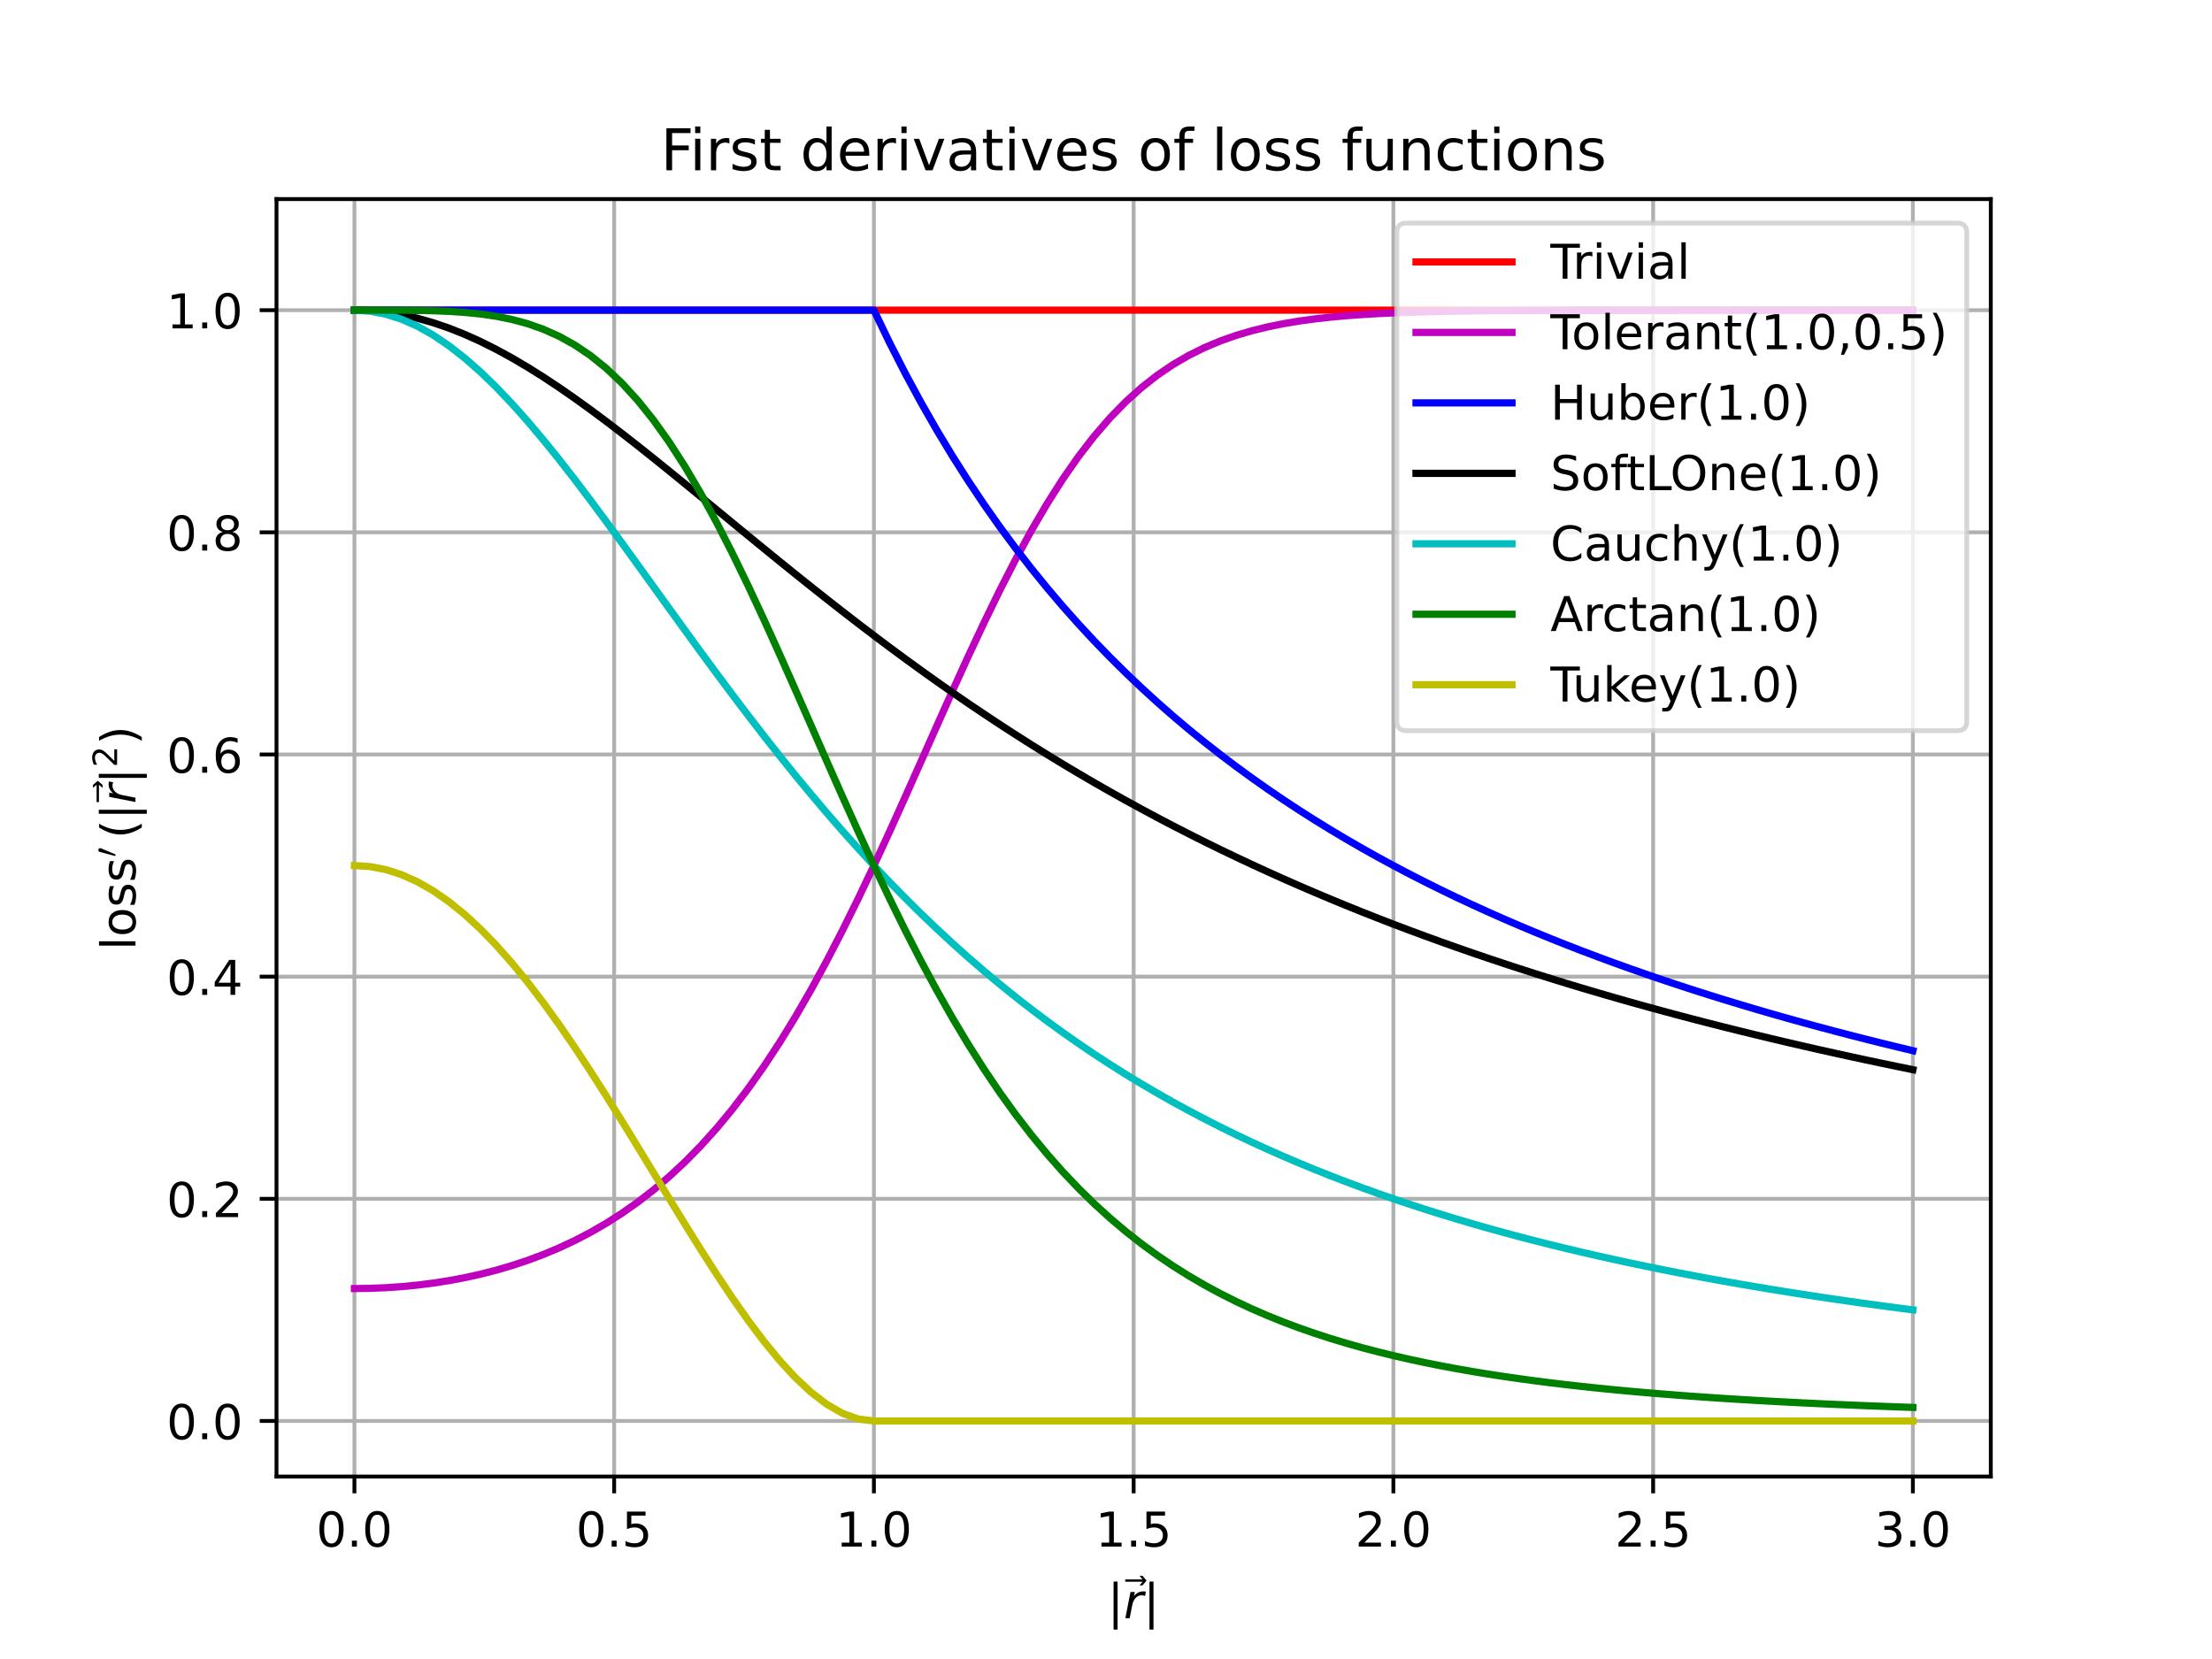 <?xml version="1.0" encoding="utf-8" standalone="no"?>
<!DOCTYPE svg PUBLIC "-//W3C//DTD SVG 1.1//EN"
  "http://www.w3.org/Graphics/SVG/1.1/DTD/svg11.dtd">
<!-- Created with matplotlib (https://matplotlib.org/) -->
<svg height="345.6pt" version="1.1" viewBox="0 0 460.8 345.6" width="460.8pt" xmlns="http://www.w3.org/2000/svg" xmlns:xlink="http://www.w3.org/1999/xlink">
 <defs>
  <style type="text/css">
*{stroke-linecap:butt;stroke-linejoin:round;}
  </style>
 </defs>
 <g id="figure_1">
  <g id="patch_1">
   <path d="M 0 345.6 
L 460.8 345.6 
L 460.8 0 
L 0 0 
z
" style="fill:#ffffff;"/>
  </g>
  <g id="axes_1">
   <g id="patch_2">
    <path d="M 57.6 307.584 
L 414.72 307.584 
L 414.72 41.472 
L 57.6 41.472 
z
" style="fill:#ffffff;"/>
   </g>
   <g id="matplotlib.axis_1">
    <g id="xtick_1">
     <g id="line2d_1">
      <path clip-path="url(#p6d7da2f97c)" d="M 73.833 307.584 
L 73.833 41.472 
" style="fill:none;stroke:#b0b0b0;stroke-linecap:square;stroke-width:0.8;"/>
     </g>
     <g id="line2d_2">
      <defs>
       <path d="M 0 0 
L 0 3.5 
" id="m40b8127a85" style="stroke:#000000;stroke-width:0.8;"/>
      </defs>
      <g>
       <use style="stroke:#000000;stroke-width:0.8;" x="73.833" xlink:href="#m40b8127a85" y="307.584"/>
      </g>
     </g>
     <g id="text_1">
      <!-- 0.0 -->
      <defs>
       <path d="M 31.781 66.406 
Q 24.172 66.406 20.328 58.906 
Q 16.5 51.422 16.5 36.375 
Q 16.5 21.391 20.328 13.891 
Q 24.172 6.391 31.781 6.391 
Q 39.453 6.391 43.281 13.891 
Q 47.125 21.391 47.125 36.375 
Q 47.125 51.422 43.281 58.906 
Q 39.453 66.406 31.781 66.406 
z
M 31.781 74.219 
Q 44.047 74.219 50.516 64.516 
Q 56.984 54.828 56.984 36.375 
Q 56.984 17.969 50.516 8.266 
Q 44.047 -1.422 31.781 -1.422 
Q 19.531 -1.422 13.062 8.266 
Q 6.594 17.969 6.594 36.375 
Q 6.594 54.828 13.062 64.516 
Q 19.531 74.219 31.781 74.219 
z
" id="DejaVuSans-48"/>
       <path d="M 10.688 12.406 
L 21 12.406 
L 21 0 
L 10.688 0 
z
" id="DejaVuSans-46"/>
      </defs>
      <g transform="translate(65.881 322.182)scale(0.1 -0.1)">
       <use xlink:href="#DejaVuSans-48"/>
       <use x="63.623" xlink:href="#DejaVuSans-46"/>
       <use x="95.41" xlink:href="#DejaVuSans-48"/>
      </g>
     </g>
    </g>
    <g id="xtick_2">
     <g id="line2d_3">
      <path clip-path="url(#p6d7da2f97c)" d="M 127.942 307.584 
L 127.942 41.472 
" style="fill:none;stroke:#b0b0b0;stroke-linecap:square;stroke-width:0.8;"/>
     </g>
     <g id="line2d_4">
      <g>
       <use style="stroke:#000000;stroke-width:0.8;" x="127.942" xlink:href="#m40b8127a85" y="307.584"/>
      </g>
     </g>
     <g id="text_2">
      <!-- 0.5 -->
      <defs>
       <path d="M 10.797 72.906 
L 49.516 72.906 
L 49.516 64.594 
L 19.828 64.594 
L 19.828 46.734 
Q 21.969 47.469 24.109 47.828 
Q 26.266 48.188 28.422 48.188 
Q 40.625 48.188 47.75 41.5 
Q 54.891 34.812 54.891 23.391 
Q 54.891 11.625 47.562 5.094 
Q 40.234 -1.422 26.906 -1.422 
Q 22.312 -1.422 17.547 -0.641 
Q 12.797 0.141 7.719 1.703 
L 7.719 11.625 
Q 12.109 9.234 16.797 8.062 
Q 21.484 6.891 26.703 6.891 
Q 35.156 6.891 40.078 11.328 
Q 45.016 15.766 45.016 23.391 
Q 45.016 31 40.078 35.438 
Q 35.156 39.891 26.703 39.891 
Q 22.75 39.891 18.812 39.016 
Q 14.891 38.141 10.797 36.281 
z
" id="DejaVuSans-53"/>
      </defs>
      <g transform="translate(119.99 322.182)scale(0.1 -0.1)">
       <use xlink:href="#DejaVuSans-48"/>
       <use x="63.623" xlink:href="#DejaVuSans-46"/>
       <use x="95.41" xlink:href="#DejaVuSans-53"/>
      </g>
     </g>
    </g>
    <g id="xtick_3">
     <g id="line2d_5">
      <path clip-path="url(#p6d7da2f97c)" d="M 182.051 307.584 
L 182.051 41.472 
" style="fill:none;stroke:#b0b0b0;stroke-linecap:square;stroke-width:0.8;"/>
     </g>
     <g id="line2d_6">
      <g>
       <use style="stroke:#000000;stroke-width:0.8;" x="182.051" xlink:href="#m40b8127a85" y="307.584"/>
      </g>
     </g>
     <g id="text_3">
      <!-- 1.0 -->
      <defs>
       <path d="M 12.406 8.297 
L 28.516 8.297 
L 28.516 63.922 
L 10.984 60.406 
L 10.984 69.391 
L 28.422 72.906 
L 38.281 72.906 
L 38.281 8.297 
L 54.391 8.297 
L 54.391 0 
L 12.406 0 
z
" id="DejaVuSans-49"/>
      </defs>
      <g transform="translate(174.099 322.182)scale(0.1 -0.1)">
       <use xlink:href="#DejaVuSans-49"/>
       <use x="63.623" xlink:href="#DejaVuSans-46"/>
       <use x="95.41" xlink:href="#DejaVuSans-48"/>
      </g>
     </g>
    </g>
    <g id="xtick_4">
     <g id="line2d_7">
      <path clip-path="url(#p6d7da2f97c)" d="M 236.16 307.584 
L 236.16 41.472 
" style="fill:none;stroke:#b0b0b0;stroke-linecap:square;stroke-width:0.8;"/>
     </g>
     <g id="line2d_8">
      <g>
       <use style="stroke:#000000;stroke-width:0.8;" x="236.16" xlink:href="#m40b8127a85" y="307.584"/>
      </g>
     </g>
     <g id="text_4">
      <!-- 1.5 -->
      <g transform="translate(228.208 322.182)scale(0.1 -0.1)">
       <use xlink:href="#DejaVuSans-49"/>
       <use x="63.623" xlink:href="#DejaVuSans-46"/>
       <use x="95.41" xlink:href="#DejaVuSans-53"/>
      </g>
     </g>
    </g>
    <g id="xtick_5">
     <g id="line2d_9">
      <path clip-path="url(#p6d7da2f97c)" d="M 290.269 307.584 
L 290.269 41.472 
" style="fill:none;stroke:#b0b0b0;stroke-linecap:square;stroke-width:0.8;"/>
     </g>
     <g id="line2d_10">
      <g>
       <use style="stroke:#000000;stroke-width:0.8;" x="290.269" xlink:href="#m40b8127a85" y="307.584"/>
      </g>
     </g>
     <g id="text_5">
      <!-- 2.0 -->
      <defs>
       <path d="M 19.188 8.297 
L 53.609 8.297 
L 53.609 0 
L 7.328 0 
L 7.328 8.297 
Q 12.938 14.109 22.625 23.891 
Q 32.328 33.688 34.812 36.531 
Q 39.547 41.844 41.422 45.531 
Q 43.312 49.219 43.312 52.781 
Q 43.312 58.594 39.234 62.25 
Q 35.156 65.922 28.609 65.922 
Q 23.969 65.922 18.812 64.312 
Q 13.672 62.703 7.812 59.422 
L 7.812 69.391 
Q 13.766 71.781 18.938 73 
Q 24.125 74.219 28.422 74.219 
Q 39.75 74.219 46.484 68.547 
Q 53.219 62.891 53.219 53.422 
Q 53.219 48.922 51.531 44.891 
Q 49.859 40.875 45.406 35.406 
Q 44.188 33.984 37.641 27.219 
Q 31.109 20.453 19.188 8.297 
z
" id="DejaVuSans-50"/>
      </defs>
      <g transform="translate(282.318 322.182)scale(0.1 -0.1)">
       <use xlink:href="#DejaVuSans-50"/>
       <use x="63.623" xlink:href="#DejaVuSans-46"/>
       <use x="95.41" xlink:href="#DejaVuSans-48"/>
      </g>
     </g>
    </g>
    <g id="xtick_6">
     <g id="line2d_11">
      <path clip-path="url(#p6d7da2f97c)" d="M 344.378 307.584 
L 344.378 41.472 
" style="fill:none;stroke:#b0b0b0;stroke-linecap:square;stroke-width:0.8;"/>
     </g>
     <g id="line2d_12">
      <g>
       <use style="stroke:#000000;stroke-width:0.8;" x="344.378" xlink:href="#m40b8127a85" y="307.584"/>
      </g>
     </g>
     <g id="text_6">
      <!-- 2.5 -->
      <g transform="translate(336.427 322.182)scale(0.1 -0.1)">
       <use xlink:href="#DejaVuSans-50"/>
       <use x="63.623" xlink:href="#DejaVuSans-46"/>
       <use x="95.41" xlink:href="#DejaVuSans-53"/>
      </g>
     </g>
    </g>
    <g id="xtick_7">
     <g id="line2d_13">
      <path clip-path="url(#p6d7da2f97c)" d="M 398.487 307.584 
L 398.487 41.472 
" style="fill:none;stroke:#b0b0b0;stroke-linecap:square;stroke-width:0.8;"/>
     </g>
     <g id="line2d_14">
      <g>
       <use style="stroke:#000000;stroke-width:0.8;" x="398.487" xlink:href="#m40b8127a85" y="307.584"/>
      </g>
     </g>
     <g id="text_7">
      <!-- 3.0 -->
      <defs>
       <path d="M 40.578 39.312 
Q 47.656 37.797 51.625 33 
Q 55.609 28.219 55.609 21.188 
Q 55.609 10.406 48.188 4.484 
Q 40.766 -1.422 27.094 -1.422 
Q 22.516 -1.422 17.656 -0.516 
Q 12.797 0.391 7.625 2.203 
L 7.625 11.719 
Q 11.719 9.328 16.594 8.109 
Q 21.484 6.891 26.812 6.891 
Q 36.078 6.891 40.938 10.547 
Q 45.797 14.203 45.797 21.188 
Q 45.797 27.641 41.281 31.266 
Q 36.766 34.906 28.719 34.906 
L 20.219 34.906 
L 20.219 43.016 
L 29.109 43.016 
Q 36.375 43.016 40.234 45.922 
Q 44.094 48.828 44.094 54.297 
Q 44.094 59.906 40.109 62.906 
Q 36.141 65.922 28.719 65.922 
Q 24.656 65.922 20.016 65.031 
Q 15.375 64.156 9.812 62.312 
L 9.812 71.094 
Q 15.438 72.656 20.344 73.438 
Q 25.25 74.219 29.594 74.219 
Q 40.828 74.219 47.359 69.109 
Q 53.906 64.016 53.906 55.328 
Q 53.906 49.266 50.438 45.094 
Q 46.969 40.922 40.578 39.312 
z
" id="DejaVuSans-51"/>
      </defs>
      <g transform="translate(390.536 322.182)scale(0.1 -0.1)">
       <use xlink:href="#DejaVuSans-51"/>
       <use x="63.623" xlink:href="#DejaVuSans-46"/>
       <use x="95.41" xlink:href="#DejaVuSans-48"/>
      </g>
     </g>
    </g>
    <g id="text_8">
     <!-- $\|\vec{r}\|$ -->
     <defs>
      <path d="M 21 76.422 
L 21 -23.578 
L 12.703 -23.578 
L 12.703 76.422 
z
" id="DejaVuSans-124"/>
      <path d="M -47.016 63.531 
L -47.016 68.406 
L -10.844 68.406 
L -17.281 75.984 
L -11.141 75.984 
L -2.594 65.969 
L -11.141 55.953 
L -17.281 55.953 
L -10.844 63.531 
z
" id="DejaVuSans-8407"/>
      <path d="M 44.578 46.391 
Q 43.219 47.125 41.453 47.516 
Q 39.703 47.906 37.703 47.906 
Q 30.516 47.906 25.141 42.453 
Q 19.781 37.016 18.016 27.875 
L 12.5 0 
L 3.516 0 
L 14.203 54.688 
L 23.188 54.688 
L 21.484 46.188 
Q 25.047 50.922 30 53.453 
Q 34.969 56 40.578 56 
Q 42.047 56 43.453 55.828 
Q 44.875 55.672 46.297 55.281 
z
" id="DejaVuSans-Oblique-114"/>
     </defs>
     <g transform="translate(230.71 337.162)scale(0.1 -0.1)">
      <use transform="translate(0 0.469)" xlink:href="#DejaVuSans-124"/>
      <use transform="translate(83.985 13.016)" xlink:href="#DejaVuSans-8407"/>
      <use transform="translate(33.691 0.469)" xlink:href="#DejaVuSans-Oblique-114"/>
      <use transform="translate(74.805 0.469)" xlink:href="#DejaVuSans-124"/>
     </g>
    </g>
   </g>
   <g id="matplotlib.axis_2">
    <g id="ytick_1">
     <g id="line2d_15">
      <path clip-path="url(#p6d7da2f97c)" d="M 57.6 296.014 
L 414.72 296.014 
" style="fill:none;stroke:#b0b0b0;stroke-linecap:square;stroke-width:0.8;"/>
     </g>
     <g id="line2d_16">
      <defs>
       <path d="M 0 0 
L -3.5 0 
" id="m93519cd326" style="stroke:#000000;stroke-width:0.8;"/>
      </defs>
      <g>
       <use style="stroke:#000000;stroke-width:0.8;" x="57.6" xlink:href="#m93519cd326" y="296.014"/>
      </g>
     </g>
     <g id="text_9">
      <!-- 0.0 -->
      <g transform="translate(34.697 299.813)scale(0.1 -0.1)">
       <use xlink:href="#DejaVuSans-48"/>
       <use x="63.623" xlink:href="#DejaVuSans-46"/>
       <use x="95.41" xlink:href="#DejaVuSans-48"/>
      </g>
     </g>
    </g>
    <g id="ytick_2">
     <g id="line2d_17">
      <path clip-path="url(#p6d7da2f97c)" d="M 57.6 249.734 
L 414.72 249.734 
" style="fill:none;stroke:#b0b0b0;stroke-linecap:square;stroke-width:0.8;"/>
     </g>
     <g id="line2d_18">
      <g>
       <use style="stroke:#000000;stroke-width:0.8;" x="57.6" xlink:href="#m93519cd326" y="249.734"/>
      </g>
     </g>
     <g id="text_10">
      <!-- 0.2 -->
      <g transform="translate(34.697 253.533)scale(0.1 -0.1)">
       <use xlink:href="#DejaVuSans-48"/>
       <use x="63.623" xlink:href="#DejaVuSans-46"/>
       <use x="95.41" xlink:href="#DejaVuSans-50"/>
      </g>
     </g>
    </g>
    <g id="ytick_3">
     <g id="line2d_19">
      <path clip-path="url(#p6d7da2f97c)" d="M 57.6 203.453 
L 414.72 203.453 
" style="fill:none;stroke:#b0b0b0;stroke-linecap:square;stroke-width:0.8;"/>
     </g>
     <g id="line2d_20">
      <g>
       <use style="stroke:#000000;stroke-width:0.8;" x="57.6" xlink:href="#m93519cd326" y="203.453"/>
      </g>
     </g>
     <g id="text_11">
      <!-- 0.4 -->
      <defs>
       <path d="M 37.797 64.312 
L 12.891 25.391 
L 37.797 25.391 
z
M 35.203 72.906 
L 47.609 72.906 
L 47.609 25.391 
L 58.016 25.391 
L 58.016 17.188 
L 47.609 17.188 
L 47.609 0 
L 37.797 0 
L 37.797 17.188 
L 4.891 17.188 
L 4.891 26.703 
z
" id="DejaVuSans-52"/>
      </defs>
      <g transform="translate(34.697 207.252)scale(0.1 -0.1)">
       <use xlink:href="#DejaVuSans-48"/>
       <use x="63.623" xlink:href="#DejaVuSans-46"/>
       <use x="95.41" xlink:href="#DejaVuSans-52"/>
      </g>
     </g>
    </g>
    <g id="ytick_4">
     <g id="line2d_21">
      <path clip-path="url(#p6d7da2f97c)" d="M 57.6 157.173 
L 414.72 157.173 
" style="fill:none;stroke:#b0b0b0;stroke-linecap:square;stroke-width:0.8;"/>
     </g>
     <g id="line2d_22">
      <g>
       <use style="stroke:#000000;stroke-width:0.8;" x="57.6" xlink:href="#m93519cd326" y="157.173"/>
      </g>
     </g>
     <g id="text_12">
      <!-- 0.6 -->
      <defs>
       <path d="M 33.016 40.375 
Q 26.375 40.375 22.484 35.828 
Q 18.609 31.297 18.609 23.391 
Q 18.609 15.531 22.484 10.953 
Q 26.375 6.391 33.016 6.391 
Q 39.656 6.391 43.531 10.953 
Q 47.406 15.531 47.406 23.391 
Q 47.406 31.297 43.531 35.828 
Q 39.656 40.375 33.016 40.375 
z
M 52.594 71.297 
L 52.594 62.312 
Q 48.875 64.062 45.094 64.984 
Q 41.312 65.922 37.594 65.922 
Q 27.828 65.922 22.672 59.328 
Q 17.531 52.734 16.797 39.406 
Q 19.672 43.656 24.016 45.922 
Q 28.375 48.188 33.594 48.188 
Q 44.578 48.188 50.953 41.516 
Q 57.328 34.859 57.328 23.391 
Q 57.328 12.156 50.688 5.359 
Q 44.047 -1.422 33.016 -1.422 
Q 20.359 -1.422 13.672 8.266 
Q 6.984 17.969 6.984 36.375 
Q 6.984 53.656 15.188 63.938 
Q 23.391 74.219 37.203 74.219 
Q 40.922 74.219 44.703 73.484 
Q 48.484 72.75 52.594 71.297 
z
" id="DejaVuSans-54"/>
      </defs>
      <g transform="translate(34.697 160.972)scale(0.1 -0.1)">
       <use xlink:href="#DejaVuSans-48"/>
       <use x="63.623" xlink:href="#DejaVuSans-46"/>
       <use x="95.41" xlink:href="#DejaVuSans-54"/>
      </g>
     </g>
    </g>
    <g id="ytick_5">
     <g id="line2d_23">
      <path clip-path="url(#p6d7da2f97c)" d="M 57.6 110.893 
L 414.72 110.893 
" style="fill:none;stroke:#b0b0b0;stroke-linecap:square;stroke-width:0.8;"/>
     </g>
     <g id="line2d_24">
      <g>
       <use style="stroke:#000000;stroke-width:0.8;" x="57.6" xlink:href="#m93519cd326" y="110.893"/>
      </g>
     </g>
     <g id="text_13">
      <!-- 0.8 -->
      <defs>
       <path d="M 31.781 34.625 
Q 24.75 34.625 20.719 30.859 
Q 16.703 27.094 16.703 20.516 
Q 16.703 13.922 20.719 10.156 
Q 24.75 6.391 31.781 6.391 
Q 38.812 6.391 42.859 10.172 
Q 46.922 13.969 46.922 20.516 
Q 46.922 27.094 42.891 30.859 
Q 38.875 34.625 31.781 34.625 
z
M 21.922 38.812 
Q 15.578 40.375 12.031 44.719 
Q 8.5 49.078 8.5 55.328 
Q 8.5 64.062 14.719 69.141 
Q 20.953 74.219 31.781 74.219 
Q 42.672 74.219 48.875 69.141 
Q 55.078 64.062 55.078 55.328 
Q 55.078 49.078 51.531 44.719 
Q 48 40.375 41.703 38.812 
Q 48.828 37.156 52.797 32.312 
Q 56.781 27.484 56.781 20.516 
Q 56.781 9.906 50.312 4.234 
Q 43.844 -1.422 31.781 -1.422 
Q 19.734 -1.422 13.25 4.234 
Q 6.781 9.906 6.781 20.516 
Q 6.781 27.484 10.781 32.312 
Q 14.797 37.156 21.922 38.812 
z
M 18.312 54.391 
Q 18.312 48.734 21.844 45.562 
Q 25.391 42.391 31.781 42.391 
Q 38.141 42.391 41.719 45.562 
Q 45.312 48.734 45.312 54.391 
Q 45.312 60.062 41.719 63.234 
Q 38.141 66.406 31.781 66.406 
Q 25.391 66.406 21.844 63.234 
Q 18.312 60.062 18.312 54.391 
z
" id="DejaVuSans-56"/>
      </defs>
      <g transform="translate(34.697 114.692)scale(0.1 -0.1)">
       <use xlink:href="#DejaVuSans-48"/>
       <use x="63.623" xlink:href="#DejaVuSans-46"/>
       <use x="95.41" xlink:href="#DejaVuSans-56"/>
      </g>
     </g>
    </g>
    <g id="ytick_6">
     <g id="line2d_25">
      <path clip-path="url(#p6d7da2f97c)" d="M 57.6 64.612 
L 414.72 64.612 
" style="fill:none;stroke:#b0b0b0;stroke-linecap:square;stroke-width:0.8;"/>
     </g>
     <g id="line2d_26">
      <g>
       <use style="stroke:#000000;stroke-width:0.8;" x="57.6" xlink:href="#m93519cd326" y="64.612"/>
      </g>
     </g>
     <g id="text_14">
      <!-- 1.0 -->
      <g transform="translate(34.697 68.411)scale(0.1 -0.1)">
       <use xlink:href="#DejaVuSans-49"/>
       <use x="63.623" xlink:href="#DejaVuSans-46"/>
       <use x="95.41" xlink:href="#DejaVuSans-48"/>
      </g>
     </g>
    </g>
    <g id="text_15">
     <!-- $\operatorname{loss}'\/(\|\vec{r}\|^2)$ -->
     <defs>
      <path d="M 9.422 75.984 
L 18.406 75.984 
L 18.406 0 
L 9.422 0 
z
" id="DejaVuSans-108"/>
      <path d="M 30.609 48.391 
Q 23.391 48.391 19.188 42.75 
Q 14.984 37.109 14.984 27.297 
Q 14.984 17.484 19.156 11.844 
Q 23.344 6.203 30.609 6.203 
Q 37.797 6.203 41.984 11.859 
Q 46.188 17.531 46.188 27.297 
Q 46.188 37.016 41.984 42.703 
Q 37.797 48.391 30.609 48.391 
z
M 30.609 56 
Q 42.328 56 49.016 48.375 
Q 55.719 40.766 55.719 27.297 
Q 55.719 13.875 49.016 6.219 
Q 42.328 -1.422 30.609 -1.422 
Q 18.844 -1.422 12.172 6.219 
Q 5.516 13.875 5.516 27.297 
Q 5.516 40.766 12.172 48.375 
Q 18.844 56 30.609 56 
z
" id="DejaVuSans-111"/>
      <path d="M 44.281 53.078 
L 44.281 44.578 
Q 40.484 46.531 36.375 47.5 
Q 32.281 48.484 27.875 48.484 
Q 21.188 48.484 17.844 46.438 
Q 14.5 44.391 14.5 40.281 
Q 14.5 37.156 16.891 35.375 
Q 19.281 33.594 26.516 31.984 
L 29.594 31.297 
Q 39.156 29.25 43.188 25.516 
Q 47.219 21.781 47.219 15.094 
Q 47.219 7.469 41.188 3.016 
Q 35.156 -1.422 24.609 -1.422 
Q 20.219 -1.422 15.453 -0.562 
Q 10.688 0.297 5.422 2 
L 5.422 11.281 
Q 10.406 8.688 15.234 7.391 
Q 20.062 6.109 24.812 6.109 
Q 31.156 6.109 34.562 8.281 
Q 37.984 10.453 37.984 14.406 
Q 37.984 18.062 35.516 20.016 
Q 33.062 21.969 24.703 23.781 
L 21.578 24.516 
Q 13.234 26.266 9.516 29.906 
Q 5.812 33.547 5.812 39.891 
Q 5.812 47.609 11.281 51.797 
Q 16.75 56 26.812 56 
Q 31.781 56 36.172 55.266 
Q 40.578 54.547 44.281 53.078 
z
" id="DejaVuSans-115"/>
      <path d="M 3.516 5.422 
Q 2.875 5.609 2.875 6.391 
L 15.094 51.812 
Q 15.672 53.656 17.078 54.781 
Q 18.5 55.906 20.312 55.906 
Q 22.656 55.906 24.438 54.359 
Q 26.219 52.828 26.219 50.484 
Q 26.219 49.469 25.688 48.188 
L 7.625 4.984 
Q 7.281 4.297 6.688 4.297 
Q 6.156 4.297 5 4.781 
Q 3.859 5.281 3.516 5.422 
z
" id="Cmsy10-48"/>
      <path d="M 31 75.875 
Q 24.469 64.656 21.281 53.656 
Q 18.109 42.672 18.109 31.391 
Q 18.109 20.125 21.312 9.062 
Q 24.516 -2 31 -13.188 
L 23.188 -13.188 
Q 15.875 -1.703 12.234 9.375 
Q 8.594 20.453 8.594 31.391 
Q 8.594 42.281 12.203 53.312 
Q 15.828 64.359 23.188 75.875 
z
" id="DejaVuSans-40"/>
      <path d="M 8.016 75.875 
L 15.828 75.875 
Q 23.141 64.359 26.781 53.312 
Q 30.422 42.281 30.422 31.391 
Q 30.422 20.453 26.781 9.375 
Q 23.141 -1.703 15.828 -13.188 
L 8.016 -13.188 
Q 14.5 -2 17.703 9.062 
Q 20.906 20.125 20.906 31.391 
Q 20.906 42.672 17.703 53.656 
Q 14.5 64.656 8.016 75.875 
z
" id="DejaVuSans-41"/>
     </defs>
     <g transform="translate(28.297 197.928)rotate(-90)scale(0.1 -0.1)">
      <use transform="translate(0 0.766)" xlink:href="#DejaVuSans-108"/>
      <use transform="translate(27.783 0.766)" xlink:href="#DejaVuSans-111"/>
      <use transform="translate(88.965 0.766)" xlink:href="#DejaVuSans-115"/>
      <use transform="translate(141.064 0.766)" xlink:href="#DejaVuSans-115"/>
      <use transform="translate(194.121 39.047)scale(0.7)" xlink:href="#Cmsy10-48"/>
      <use transform="translate(232.334 0.766)" xlink:href="#DejaVuSans-40"/>
      <use transform="translate(271.348 0.766)" xlink:href="#DejaVuSans-124"/>
      <use transform="translate(355.333 13.312)" xlink:href="#DejaVuSans-8407"/>
      <use transform="translate(305.039 0.766)" xlink:href="#DejaVuSans-Oblique-114"/>
      <use transform="translate(346.153 0.766)" xlink:href="#DejaVuSans-124"/>
      <use transform="translate(380.801 39.047)scale(0.7)" xlink:href="#DejaVuSans-50"/>
      <use transform="translate(428.072 0.766)" xlink:href="#DejaVuSans-41"/>
     </g>
    </g>
   </g>
   <g id="line2d_27">
    <path clip-path="url(#p6d7da2f97c)" d="M 73.833 64.612 
L 77.112 64.612 
L 80.391 64.612 
L 83.671 64.612 
L 86.95 64.612 
L 90.229 64.612 
L 93.509 64.612 
L 96.788 64.612 
L 100.067 64.612 
L 103.347 64.612 
L 106.626 64.612 
L 109.905 64.612 
L 113.185 64.612 
L 116.464 64.612 
L 119.743 64.612 
L 123.023 64.612 
L 126.302 64.612 
L 129.581 64.612 
L 132.861 64.612 
L 136.14 64.612 
L 139.42 64.612 
L 142.699 64.612 
L 145.978 64.612 
L 149.258 64.612 
L 152.537 64.612 
L 155.816 64.612 
L 159.096 64.612 
L 162.375 64.612 
L 165.654 64.612 
L 168.934 64.612 
L 172.213 64.612 
L 175.492 64.612 
L 178.772 64.612 
L 182.051 64.612 
L 185.33 64.612 
L 188.61 64.612 
L 191.889 64.612 
L 195.168 64.612 
L 198.448 64.612 
L 201.727 64.612 
L 205.006 64.612 
L 208.286 64.612 
L 211.565 64.612 
L 214.844 64.612 
L 218.124 64.612 
L 221.403 64.612 
L 224.682 64.612 
L 227.962 64.612 
L 231.241 64.612 
L 234.52 64.612 
L 237.8 64.612 
L 241.079 64.612 
L 244.358 64.612 
L 247.638 64.612 
L 250.917 64.612 
L 254.196 64.612 
L 257.476 64.612 
L 260.755 64.612 
L 264.034 64.612 
L 267.314 64.612 
L 270.593 64.612 
L 273.872 64.612 
L 277.152 64.612 
L 280.431 64.612 
L 283.71 64.612 
L 286.99 64.612 
L 290.269 64.612 
L 293.548 64.612 
L 296.828 64.612 
L 300.107 64.612 
L 303.386 64.612 
L 306.666 64.612 
L 309.945 64.612 
L 313.224 64.612 
L 316.504 64.612 
L 319.783 64.612 
L 323.062 64.612 
L 326.342 64.612 
L 329.621 64.612 
L 332.9 64.612 
L 336.18 64.612 
L 339.459 64.612 
L 342.739 64.612 
L 346.018 64.612 
L 349.297 64.612 
L 352.577 64.612 
L 355.856 64.612 
L 359.135 64.612 
L 362.415 64.612 
L 365.694 64.612 
L 368.973 64.612 
L 372.253 64.612 
L 375.532 64.612 
L 378.811 64.612 
L 382.091 64.612 
L 385.37 64.612 
L 388.649 64.612 
L 391.929 64.612 
L 395.208 64.612 
L 398.487 64.612 
" style="fill:none;stroke:#ff0000;stroke-linecap:square;stroke-width:1.5;"/>
   </g>
   <g id="line2d_28">
    <path clip-path="url(#p6d7da2f97c)" d="M 73.833 268.43 
L 77.112 268.385 
L 80.391 268.251 
L 83.671 268.026 
L 86.95 267.708 
L 90.229 267.295 
L 93.509 266.783 
L 96.788 266.168 
L 100.067 265.444 
L 103.347 264.606 
L 106.626 263.647 
L 109.905 262.558 
L 113.185 261.331 
L 116.464 259.956 
L 119.743 258.42 
L 123.023 256.713 
L 126.302 254.821 
L 129.581 252.728 
L 132.861 250.421 
L 136.14 247.882 
L 139.42 245.094 
L 142.699 242.041 
L 145.978 238.704 
L 149.258 235.067 
L 152.537 231.113 
L 155.816 226.829 
L 159.096 222.203 
L 162.375 217.226 
L 165.654 211.896 
L 168.934 206.216 
L 172.213 200.194 
L 175.492 193.85 
L 178.772 187.211 
L 182.051 180.313 
L 185.33 173.204 
L 188.61 165.938 
L 191.889 158.581 
L 195.168 151.203 
L 198.448 143.878 
L 201.727 136.68 
L 205.006 129.684 
L 208.286 122.958 
L 211.565 116.56 
L 214.844 110.542 
L 218.124 104.942 
L 221.403 99.785 
L 224.682 95.085 
L 227.962 90.842 
L 231.241 87.05 
L 234.52 83.691 
L 237.8 80.74 
L 241.079 78.169 
L 244.358 75.947 
L 247.638 74.04 
L 250.917 72.415 
L 254.196 71.039 
L 257.476 69.881 
L 260.755 68.912 
L 264.034 68.105 
L 267.314 67.438 
L 270.593 66.889 
L 273.872 66.439 
L 277.152 66.072 
L 280.431 65.774 
L 283.71 65.533 
L 286.99 65.339 
L 290.269 65.184 
L 293.548 65.061 
L 296.828 64.962 
L 300.107 64.884 
L 303.386 64.823 
L 306.666 64.775 
L 309.945 64.737 
L 313.224 64.708 
L 316.504 64.685 
L 319.783 64.668 
L 323.062 64.654 
L 326.342 64.644 
L 329.621 64.636 
L 332.9 64.63 
L 336.18 64.626 
L 339.459 64.622 
L 342.739 64.62 
L 346.018 64.618 
L 349.297 64.616 
L 352.577 64.615 
L 355.856 64.614 
L 359.135 64.614 
L 362.415 64.613 
L 365.694 64.613 
L 368.973 64.613 
L 372.253 64.613 
L 375.532 64.612 
L 378.811 64.612 
L 382.091 64.612 
L 385.37 64.612 
L 388.649 64.612 
L 391.929 64.612 
L 395.208 64.612 
L 398.487 64.612 
" style="fill:none;stroke:#bf00bf;stroke-linecap:square;stroke-width:1.5;"/>
   </g>
   <g id="line2d_29">
    <path clip-path="url(#p6d7da2f97c)" d="M 73.833 64.612 
L 77.112 64.612 
L 80.391 64.612 
L 83.671 64.612 
L 86.95 64.612 
L 90.229 64.612 
L 93.509 64.612 
L 96.788 64.612 
L 100.067 64.612 
L 103.347 64.612 
L 106.626 64.612 
L 109.905 64.612 
L 113.185 64.612 
L 116.464 64.612 
L 119.743 64.612 
L 123.023 64.612 
L 126.302 64.612 
L 129.581 64.612 
L 132.861 64.612 
L 136.14 64.612 
L 139.42 64.612 
L 142.699 64.612 
L 145.978 64.612 
L 149.258 64.612 
L 152.537 64.612 
L 155.816 64.612 
L 159.096 64.612 
L 162.375 64.612 
L 165.654 64.612 
L 168.934 64.612 
L 172.213 64.612 
L 175.492 64.612 
L 178.772 64.612 
L 182.051 64.612 
L 185.33 71.418 
L 188.61 77.835 
L 191.889 83.896 
L 195.168 89.629 
L 198.448 95.06 
L 201.727 100.212 
L 205.006 105.107 
L 208.286 109.764 
L 211.565 114.198 
L 214.844 118.427 
L 218.124 122.463 
L 221.403 126.319 
L 224.682 130.008 
L 227.962 133.54 
L 231.241 136.925 
L 234.52 140.172 
L 237.8 143.289 
L 241.079 146.283 
L 244.358 149.163 
L 247.638 151.934 
L 250.917 154.602 
L 254.196 157.173 
L 257.476 159.652 
L 260.755 162.044 
L 264.034 164.354 
L 267.314 166.586 
L 270.593 168.743 
L 273.872 170.829 
L 277.152 172.848 
L 280.431 174.803 
L 283.71 176.697 
L 286.99 178.533 
L 290.269 180.313 
L 293.548 182.04 
L 296.828 183.716 
L 300.107 185.344 
L 303.386 186.925 
L 306.666 188.461 
L 309.945 189.955 
L 313.224 191.408 
L 316.504 192.821 
L 319.783 194.197 
L 323.062 195.537 
L 326.342 196.842 
L 329.621 198.113 
L 332.9 199.352 
L 336.18 200.561 
L 339.459 201.739 
L 342.739 202.889 
L 346.018 204.011 
L 349.297 205.106 
L 352.577 206.176 
L 355.856 207.22 
L 359.135 208.241 
L 362.415 209.238 
L 365.694 210.213 
L 368.973 211.167 
L 372.253 212.099 
L 375.532 213.011 
L 378.811 213.904 
L 382.091 214.777 
L 385.37 215.632 
L 388.649 216.47 
L 391.929 217.29 
L 395.208 218.093 
L 398.487 218.88 
" style="fill:none;stroke:#0000ff;stroke-linecap:square;stroke-width:1.5;"/>
   </g>
   <g id="line2d_30">
    <path clip-path="url(#p6d7da2f97c)" d="M 73.833 64.612 
L 77.112 64.718 
L 80.391 65.036 
L 83.671 65.562 
L 86.95 66.294 
L 90.229 67.223 
L 93.509 68.345 
L 96.788 69.649 
L 100.067 71.126 
L 103.347 72.766 
L 106.626 74.557 
L 109.905 76.487 
L 113.185 78.544 
L 116.464 80.716 
L 119.743 82.99 
L 123.023 85.354 
L 126.302 87.795 
L 129.581 90.304 
L 132.861 92.867 
L 136.14 95.476 
L 139.42 98.12 
L 142.699 100.789 
L 145.978 103.476 
L 149.258 106.172 
L 152.537 108.871 
L 155.816 111.565 
L 159.096 114.25 
L 162.375 116.919 
L 165.654 119.568 
L 168.934 122.193 
L 172.213 124.79 
L 175.492 127.357 
L 178.772 129.891 
L 182.051 132.388 
L 185.33 134.848 
L 188.61 137.269 
L 191.889 139.65 
L 195.168 141.989 
L 198.448 144.287 
L 201.727 146.542 
L 205.006 148.754 
L 208.286 150.923 
L 211.565 153.049 
L 214.844 155.132 
L 218.124 157.173 
L 221.403 159.171 
L 224.682 161.128 
L 227.962 163.043 
L 231.241 164.918 
L 234.52 166.753 
L 237.8 168.548 
L 241.079 170.305 
L 244.358 172.023 
L 247.638 173.705 
L 250.917 175.349 
L 254.196 176.959 
L 257.476 178.533 
L 260.755 180.073 
L 264.034 181.58 
L 267.314 183.054 
L 270.593 184.497 
L 273.872 185.909 
L 277.152 187.29 
L 280.431 188.642 
L 283.71 189.965 
L 286.99 191.26 
L 290.269 192.528 
L 293.548 193.769 
L 296.828 194.984 
L 300.107 196.174 
L 303.386 197.34 
L 306.666 198.481 
L 309.945 199.599 
L 313.224 200.695 
L 316.504 201.768 
L 319.783 202.819 
L 323.062 203.85 
L 326.342 204.86 
L 329.621 205.851 
L 332.9 206.821 
L 336.18 207.773 
L 339.459 208.707 
L 342.739 209.622 
L 346.018 210.52 
L 349.297 211.401 
L 352.577 212.266 
L 355.856 213.114 
L 359.135 213.946 
L 362.415 214.763 
L 365.694 215.565 
L 368.973 216.353 
L 372.253 217.126 
L 375.532 217.885 
L 378.811 218.631 
L 382.091 219.363 
L 385.37 220.083 
L 388.649 220.79 
L 391.929 221.485 
L 395.208 222.167 
L 398.487 222.838 
" style="fill:none;stroke:#000000;stroke-linecap:square;stroke-width:1.5;"/>
   </g>
   <g id="line2d_31">
    <path clip-path="url(#p6d7da2f97c)" d="M 73.833 64.612 
L 77.112 64.824 
L 80.391 65.459 
L 83.671 66.509 
L 86.95 67.963 
L 90.229 69.805 
L 93.509 72.017 
L 96.788 74.576 
L 100.067 77.457 
L 103.347 80.632 
L 106.626 84.074 
L 109.905 87.752 
L 113.185 91.637 
L 116.464 95.699 
L 119.743 99.908 
L 123.023 104.236 
L 126.302 108.656 
L 129.581 113.143 
L 132.861 117.672 
L 136.14 122.223 
L 139.42 126.775 
L 142.699 131.31 
L 145.978 135.813 
L 149.258 140.268 
L 152.537 144.665 
L 155.816 148.991 
L 159.096 153.24 
L 162.375 157.402 
L 165.654 161.472 
L 168.934 165.446 
L 172.213 169.319 
L 175.492 173.089 
L 178.772 176.754 
L 182.051 180.313 
L 185.33 183.766 
L 188.61 187.113 
L 191.889 190.355 
L 195.168 193.493 
L 198.448 196.529 
L 201.727 199.464 
L 205.006 202.3 
L 208.286 205.04 
L 211.565 207.687 
L 214.844 210.242 
L 218.124 212.709 
L 221.403 215.09 
L 224.682 217.388 
L 227.962 219.605 
L 231.241 221.744 
L 234.52 223.809 
L 237.8 225.8 
L 241.079 227.722 
L 244.358 229.577 
L 247.638 231.366 
L 250.917 233.093 
L 254.196 234.761 
L 257.476 236.37 
L 260.755 237.923 
L 264.034 239.424 
L 267.314 240.872 
L 270.593 242.272 
L 273.872 243.624 
L 277.152 244.93 
L 280.431 246.193 
L 283.71 247.413 
L 286.99 248.593 
L 290.269 249.734 
L 293.548 250.837 
L 296.828 251.905 
L 300.107 252.938 
L 303.386 253.937 
L 306.666 254.905 
L 309.945 255.842 
L 313.224 256.75 
L 316.504 257.629 
L 319.783 258.481 
L 323.062 259.306 
L 326.342 260.107 
L 329.621 260.883 
L 332.9 261.635 
L 336.18 262.365 
L 339.459 263.073 
L 342.739 263.76 
L 346.018 264.427 
L 349.297 265.075 
L 352.577 265.704 
L 355.856 266.315 
L 359.135 266.908 
L 362.415 267.485 
L 365.694 268.045 
L 368.973 268.59 
L 372.253 269.12 
L 375.532 269.635 
L 378.811 270.136 
L 382.091 270.624 
L 385.37 271.098 
L 388.649 271.56 
L 391.929 272.01 
L 395.208 272.447 
L 398.487 272.874 
" style="fill:none;stroke:#00bfbf;stroke-linecap:square;stroke-width:1.5;"/>
   </g>
   <g id="line2d_32">
    <path clip-path="url(#p6d7da2f97c)" d="M 73.833 64.612 
L 77.112 64.612 
L 80.391 64.615 
L 83.671 64.628 
L 86.95 64.662 
L 90.229 64.734 
L 93.509 64.865 
L 96.788 65.08 
L 100.067 65.409 
L 103.347 65.885 
L 106.626 66.547 
L 109.905 67.434 
L 113.185 68.589 
L 116.464 70.054 
L 119.743 71.873 
L 123.023 74.086 
L 126.302 76.73 
L 129.581 79.837 
L 132.861 83.43 
L 136.14 87.523 
L 139.42 92.121 
L 142.699 97.214 
L 145.978 102.782 
L 149.258 108.791 
L 152.537 115.198 
L 155.816 121.947 
L 159.096 128.977 
L 162.375 136.22 
L 165.654 143.605 
L 168.934 151.062 
L 172.213 158.521 
L 175.492 165.921 
L 178.772 173.201 
L 182.051 180.313 
L 185.33 187.213 
L 188.61 193.866 
L 191.889 200.247 
L 195.168 206.335 
L 198.448 212.119 
L 201.727 217.593 
L 205.006 222.754 
L 208.286 227.608 
L 211.565 232.159 
L 214.844 236.418 
L 218.124 240.395 
L 221.403 244.104 
L 224.682 247.558 
L 227.962 250.771 
L 231.241 253.758 
L 234.52 256.533 
L 237.8 259.109 
L 241.079 261.5 
L 244.358 263.719 
L 247.638 265.779 
L 250.917 267.691 
L 254.196 269.465 
L 257.476 271.112 
L 260.755 272.643 
L 264.034 274.064 
L 267.314 275.386 
L 270.593 276.614 
L 273.872 277.758 
L 277.152 278.822 
L 280.431 279.813 
L 283.71 280.737 
L 286.99 281.598 
L 290.269 282.402 
L 293.548 283.153 
L 296.828 283.854 
L 300.107 284.509 
L 303.386 285.122 
L 306.666 285.696 
L 309.945 286.234 
L 313.224 286.738 
L 316.504 287.211 
L 319.783 287.654 
L 323.062 288.071 
L 326.342 288.462 
L 329.621 288.83 
L 332.9 289.177 
L 336.18 289.503 
L 339.459 289.81 
L 342.739 290.099 
L 346.018 290.372 
L 349.297 290.63 
L 352.577 290.874 
L 355.856 291.104 
L 359.135 291.321 
L 362.415 291.527 
L 365.694 291.721 
L 368.973 291.906 
L 372.253 292.08 
L 375.532 292.246 
L 378.811 292.403 
L 382.091 292.552 
L 385.37 292.693 
L 388.649 292.827 
L 391.929 292.955 
L 395.208 293.076 
L 398.487 293.192 
" style="fill:none;stroke:#008000;stroke-linecap:square;stroke-width:1.5;"/>
   </g>
   <g id="line2d_33">
    <path clip-path="url(#p6d7da2f97c)" d="M 73.833 180.313 
L 77.112 180.525 
L 80.391 181.161 
L 83.671 182.218 
L 86.95 183.688 
L 90.229 185.564 
L 93.509 187.836 
L 96.788 190.491 
L 100.067 193.513 
L 103.347 196.885 
L 106.626 200.586 
L 109.905 204.596 
L 113.185 208.889 
L 116.464 213.437 
L 119.743 218.213 
L 123.023 223.184 
L 126.302 228.317 
L 129.581 233.574 
L 132.861 238.918 
L 136.14 244.308 
L 139.42 249.699 
L 142.699 255.047 
L 145.978 260.304 
L 149.258 265.418 
L 152.537 270.339 
L 155.816 275.009 
L 159.096 279.373 
L 162.375 283.37 
L 165.654 286.938 
L 168.934 290.013 
L 172.213 292.529 
L 175.492 294.415 
L 178.772 295.602 
L 182.051 296.014 
L 185.33 296.014 
L 188.61 296.014 
L 191.889 296.014 
L 195.168 296.014 
L 198.448 296.014 
L 201.727 296.014 
L 205.006 296.014 
L 208.286 296.014 
L 211.565 296.014 
L 214.844 296.014 
L 218.124 296.014 
L 221.403 296.014 
L 224.682 296.014 
L 227.962 296.014 
L 231.241 296.014 
L 234.52 296.014 
L 237.8 296.014 
L 241.079 296.014 
L 244.358 296.014 
L 247.638 296.014 
L 250.917 296.014 
L 254.196 296.014 
L 257.476 296.014 
L 260.755 296.014 
L 264.034 296.014 
L 267.314 296.014 
L 270.593 296.014 
L 273.872 296.014 
L 277.152 296.014 
L 280.431 296.014 
L 283.71 296.014 
L 286.99 296.014 
L 290.269 296.014 
L 293.548 296.014 
L 296.828 296.014 
L 300.107 296.014 
L 303.386 296.014 
L 306.666 296.014 
L 309.945 296.014 
L 313.224 296.014 
L 316.504 296.014 
L 319.783 296.014 
L 323.062 296.014 
L 326.342 296.014 
L 329.621 296.014 
L 332.9 296.014 
L 336.18 296.014 
L 339.459 296.014 
L 342.739 296.014 
L 346.018 296.014 
L 349.297 296.014 
L 352.577 296.014 
L 355.856 296.014 
L 359.135 296.014 
L 362.415 296.014 
L 365.694 296.014 
L 368.973 296.014 
L 372.253 296.014 
L 375.532 296.014 
L 378.811 296.014 
L 382.091 296.014 
L 385.37 296.014 
L 388.649 296.014 
L 391.929 296.014 
L 395.208 296.014 
L 398.487 296.014 
" style="fill:none;stroke:#bfbf00;stroke-linecap:square;stroke-width:1.5;"/>
   </g>
   <g id="patch_3">
    <path d="M 57.6 307.584 
L 57.6 41.472 
" style="fill:none;stroke:#000000;stroke-linecap:square;stroke-linejoin:miter;stroke-width:0.8;"/>
   </g>
   <g id="patch_4">
    <path d="M 414.72 307.584 
L 414.72 41.472 
" style="fill:none;stroke:#000000;stroke-linecap:square;stroke-linejoin:miter;stroke-width:0.8;"/>
   </g>
   <g id="patch_5">
    <path d="M 57.6 307.584 
L 414.72 307.584 
" style="fill:none;stroke:#000000;stroke-linecap:square;stroke-linejoin:miter;stroke-width:0.8;"/>
   </g>
   <g id="patch_6">
    <path d="M 57.6 41.472 
L 414.72 41.472 
" style="fill:none;stroke:#000000;stroke-linecap:square;stroke-linejoin:miter;stroke-width:0.8;"/>
   </g>
   <g id="text_16">
    <!-- First derivatives of loss functions -->
    <defs>
     <path d="M 9.812 72.906 
L 51.703 72.906 
L 51.703 64.594 
L 19.672 64.594 
L 19.672 43.109 
L 48.578 43.109 
L 48.578 34.812 
L 19.672 34.812 
L 19.672 0 
L 9.812 0 
z
" id="DejaVuSans-70"/>
     <path d="M 9.422 54.688 
L 18.406 54.688 
L 18.406 0 
L 9.422 0 
z
M 9.422 75.984 
L 18.406 75.984 
L 18.406 64.594 
L 9.422 64.594 
z
" id="DejaVuSans-105"/>
     <path d="M 41.109 46.297 
Q 39.594 47.172 37.812 47.578 
Q 36.031 48 33.891 48 
Q 26.266 48 22.188 43.047 
Q 18.109 38.094 18.109 28.812 
L 18.109 0 
L 9.078 0 
L 9.078 54.688 
L 18.109 54.688 
L 18.109 46.188 
Q 20.953 51.172 25.484 53.578 
Q 30.031 56 36.531 56 
Q 37.453 56 38.578 55.875 
Q 39.703 55.766 41.062 55.516 
z
" id="DejaVuSans-114"/>
     <path d="M 18.312 70.219 
L 18.312 54.688 
L 36.812 54.688 
L 36.812 47.703 
L 18.312 47.703 
L 18.312 18.016 
Q 18.312 11.328 20.141 9.422 
Q 21.969 7.516 27.594 7.516 
L 36.812 7.516 
L 36.812 0 
L 27.594 0 
Q 17.188 0 13.234 3.875 
Q 9.281 7.766 9.281 18.016 
L 9.281 47.703 
L 2.688 47.703 
L 2.688 54.688 
L 9.281 54.688 
L 9.281 70.219 
z
" id="DejaVuSans-116"/>
     <path id="DejaVuSans-32"/>
     <path d="M 45.406 46.391 
L 45.406 75.984 
L 54.391 75.984 
L 54.391 0 
L 45.406 0 
L 45.406 8.203 
Q 42.578 3.328 38.25 0.953 
Q 33.938 -1.422 27.875 -1.422 
Q 17.969 -1.422 11.734 6.484 
Q 5.516 14.406 5.516 27.297 
Q 5.516 40.188 11.734 48.094 
Q 17.969 56 27.875 56 
Q 33.938 56 38.25 53.625 
Q 42.578 51.266 45.406 46.391 
z
M 14.797 27.297 
Q 14.797 17.391 18.875 11.75 
Q 22.953 6.109 30.078 6.109 
Q 37.203 6.109 41.297 11.75 
Q 45.406 17.391 45.406 27.297 
Q 45.406 37.203 41.297 42.844 
Q 37.203 48.484 30.078 48.484 
Q 22.953 48.484 18.875 42.844 
Q 14.797 37.203 14.797 27.297 
z
" id="DejaVuSans-100"/>
     <path d="M 56.203 29.594 
L 56.203 25.203 
L 14.891 25.203 
Q 15.484 15.922 20.484 11.062 
Q 25.484 6.203 34.422 6.203 
Q 39.594 6.203 44.453 7.469 
Q 49.312 8.734 54.109 11.281 
L 54.109 2.781 
Q 49.266 0.734 44.188 -0.344 
Q 39.109 -1.422 33.891 -1.422 
Q 20.797 -1.422 13.156 6.188 
Q 5.516 13.812 5.516 26.812 
Q 5.516 40.234 12.766 48.109 
Q 20.016 56 32.328 56 
Q 43.359 56 49.781 48.891 
Q 56.203 41.797 56.203 29.594 
z
M 47.219 32.234 
Q 47.125 39.594 43.094 43.984 
Q 39.062 48.391 32.422 48.391 
Q 24.906 48.391 20.391 44.141 
Q 15.875 39.891 15.188 32.172 
z
" id="DejaVuSans-101"/>
     <path d="M 2.984 54.688 
L 12.5 54.688 
L 29.594 8.797 
L 46.688 54.688 
L 56.203 54.688 
L 35.688 0 
L 23.484 0 
z
" id="DejaVuSans-118"/>
     <path d="M 34.281 27.484 
Q 23.391 27.484 19.188 25 
Q 14.984 22.516 14.984 16.5 
Q 14.984 11.719 18.141 8.906 
Q 21.297 6.109 26.703 6.109 
Q 34.188 6.109 38.703 11.406 
Q 43.219 16.703 43.219 25.484 
L 43.219 27.484 
z
M 52.203 31.203 
L 52.203 0 
L 43.219 0 
L 43.219 8.297 
Q 40.141 3.328 35.547 0.953 
Q 30.953 -1.422 24.312 -1.422 
Q 15.922 -1.422 10.953 3.297 
Q 6 8.016 6 15.922 
Q 6 25.141 12.172 29.828 
Q 18.359 34.516 30.609 34.516 
L 43.219 34.516 
L 43.219 35.406 
Q 43.219 41.609 39.141 45 
Q 35.062 48.391 27.688 48.391 
Q 23 48.391 18.547 47.266 
Q 14.109 46.141 10.016 43.891 
L 10.016 52.203 
Q 14.938 54.109 19.578 55.047 
Q 24.219 56 28.609 56 
Q 40.484 56 46.344 49.844 
Q 52.203 43.703 52.203 31.203 
z
" id="DejaVuSans-97"/>
     <path d="M 37.109 75.984 
L 37.109 68.5 
L 28.516 68.5 
Q 23.688 68.5 21.797 66.547 
Q 19.922 64.594 19.922 59.516 
L 19.922 54.688 
L 34.719 54.688 
L 34.719 47.703 
L 19.922 47.703 
L 19.922 0 
L 10.891 0 
L 10.891 47.703 
L 2.297 47.703 
L 2.297 54.688 
L 10.891 54.688 
L 10.891 58.5 
Q 10.891 67.625 15.141 71.797 
Q 19.391 75.984 28.609 75.984 
z
" id="DejaVuSans-102"/>
     <path d="M 8.5 21.578 
L 8.5 54.688 
L 17.484 54.688 
L 17.484 21.922 
Q 17.484 14.156 20.5 10.266 
Q 23.531 6.391 29.594 6.391 
Q 36.859 6.391 41.078 11.031 
Q 45.312 15.672 45.312 23.688 
L 45.312 54.688 
L 54.297 54.688 
L 54.297 0 
L 45.312 0 
L 45.312 8.406 
Q 42.047 3.422 37.719 1 
Q 33.406 -1.422 27.688 -1.422 
Q 18.266 -1.422 13.375 4.438 
Q 8.5 10.297 8.5 21.578 
z
M 31.109 56 
z
" id="DejaVuSans-117"/>
     <path d="M 54.891 33.016 
L 54.891 0 
L 45.906 0 
L 45.906 32.719 
Q 45.906 40.484 42.875 44.328 
Q 39.844 48.188 33.797 48.188 
Q 26.516 48.188 22.312 43.547 
Q 18.109 38.922 18.109 30.906 
L 18.109 0 
L 9.078 0 
L 9.078 54.688 
L 18.109 54.688 
L 18.109 46.188 
Q 21.344 51.125 25.703 53.562 
Q 30.078 56 35.797 56 
Q 45.219 56 50.047 50.172 
Q 54.891 44.344 54.891 33.016 
z
" id="DejaVuSans-110"/>
     <path d="M 48.781 52.594 
L 48.781 44.188 
Q 44.969 46.297 41.141 47.344 
Q 37.312 48.391 33.406 48.391 
Q 24.656 48.391 19.812 42.844 
Q 14.984 37.312 14.984 27.297 
Q 14.984 17.281 19.812 11.734 
Q 24.656 6.203 33.406 6.203 
Q 37.312 6.203 41.141 7.25 
Q 44.969 8.297 48.781 10.406 
L 48.781 2.094 
Q 45.016 0.344 40.984 -0.531 
Q 36.969 -1.422 32.422 -1.422 
Q 20.062 -1.422 12.781 6.344 
Q 5.516 14.109 5.516 27.297 
Q 5.516 40.672 12.859 48.328 
Q 20.219 56 33.016 56 
Q 37.156 56 41.109 55.141 
Q 45.062 54.297 48.781 52.594 
z
" id="DejaVuSans-99"/>
    </defs>
    <g transform="translate(137.648 35.472)scale(0.12 -0.12)">
     <use xlink:href="#DejaVuSans-70"/>
     <use x="50.27" xlink:href="#DejaVuSans-105"/>
     <use x="78.053" xlink:href="#DejaVuSans-114"/>
     <use x="119.166" xlink:href="#DejaVuSans-115"/>
     <use x="171.266" xlink:href="#DejaVuSans-116"/>
     <use x="210.475" xlink:href="#DejaVuSans-32"/>
     <use x="242.262" xlink:href="#DejaVuSans-100"/>
     <use x="305.738" xlink:href="#DejaVuSans-101"/>
     <use x="367.262" xlink:href="#DejaVuSans-114"/>
     <use x="408.375" xlink:href="#DejaVuSans-105"/>
     <use x="436.158" xlink:href="#DejaVuSans-118"/>
     <use x="495.338" xlink:href="#DejaVuSans-97"/>
     <use x="556.617" xlink:href="#DejaVuSans-116"/>
     <use x="595.826" xlink:href="#DejaVuSans-105"/>
     <use x="623.609" xlink:href="#DejaVuSans-118"/>
     <use x="682.789" xlink:href="#DejaVuSans-101"/>
     <use x="744.312" xlink:href="#DejaVuSans-115"/>
     <use x="796.412" xlink:href="#DejaVuSans-32"/>
     <use x="828.199" xlink:href="#DejaVuSans-111"/>
     <use x="889.381" xlink:href="#DejaVuSans-102"/>
     <use x="924.586" xlink:href="#DejaVuSans-32"/>
     <use x="956.373" xlink:href="#DejaVuSans-108"/>
     <use x="984.156" xlink:href="#DejaVuSans-111"/>
     <use x="1045.338" xlink:href="#DejaVuSans-115"/>
     <use x="1097.438" xlink:href="#DejaVuSans-115"/>
     <use x="1149.537" xlink:href="#DejaVuSans-32"/>
     <use x="1181.324" xlink:href="#DejaVuSans-102"/>
     <use x="1216.529" xlink:href="#DejaVuSans-117"/>
     <use x="1279.908" xlink:href="#DejaVuSans-110"/>
     <use x="1343.287" xlink:href="#DejaVuSans-99"/>
     <use x="1398.268" xlink:href="#DejaVuSans-116"/>
     <use x="1437.477" xlink:href="#DejaVuSans-105"/>
     <use x="1465.26" xlink:href="#DejaVuSans-111"/>
     <use x="1526.441" xlink:href="#DejaVuSans-110"/>
     <use x="1589.82" xlink:href="#DejaVuSans-115"/>
    </g>
   </g>
   <g id="legend_1">
    <g id="patch_7">
     <path d="M 292.978 152.219 
L 407.72 152.219 
Q 409.72 152.219 409.72 150.219 
L 409.72 48.472 
Q 409.72 46.472 407.72 46.472 
L 292.978 46.472 
Q 290.978 46.472 290.978 48.472 
L 290.978 150.219 
Q 290.978 152.219 292.978 152.219 
z
" style="fill:#ffffff;opacity:0.8;stroke:#cccccc;stroke-linejoin:miter;"/>
    </g>
    <g id="line2d_34">
     <path d="M 294.978 54.57 
L 314.978 54.57 
" style="fill:none;stroke:#ff0000;stroke-linecap:square;stroke-width:1.5;"/>
    </g>
    <g id="line2d_35"/>
    <g id="text_17">
     <!-- Trivial -->
     <defs>
      <path d="M -0.297 72.906 
L 61.375 72.906 
L 61.375 64.594 
L 35.5 64.594 
L 35.5 0 
L 25.594 0 
L 25.594 64.594 
L -0.297 64.594 
z
" id="DejaVuSans-84"/>
     </defs>
     <g transform="translate(322.978 58.07)scale(0.1 -0.1)">
      <use xlink:href="#DejaVuSans-84"/>
      <use x="46.334" xlink:href="#DejaVuSans-114"/>
      <use x="87.447" xlink:href="#DejaVuSans-105"/>
      <use x="115.23" xlink:href="#DejaVuSans-118"/>
      <use x="174.41" xlink:href="#DejaVuSans-105"/>
      <use x="202.193" xlink:href="#DejaVuSans-97"/>
      <use x="263.473" xlink:href="#DejaVuSans-108"/>
     </g>
    </g>
    <g id="line2d_36">
     <path d="M 294.978 69.249 
L 314.978 69.249 
" style="fill:none;stroke:#bf00bf;stroke-linecap:square;stroke-width:1.5;"/>
    </g>
    <g id="line2d_37"/>
    <g id="text_18">
     <!-- Tolerant(1.0,0.5) -->
     <defs>
      <path d="M 11.719 12.406 
L 22.016 12.406 
L 22.016 4 
L 14.016 -11.625 
L 7.719 -11.625 
L 11.719 4 
z
" id="DejaVuSans-44"/>
     </defs>
     <g transform="translate(322.978 72.749)scale(0.1 -0.1)">
      <use xlink:href="#DejaVuSans-84"/>
      <use x="44.084" xlink:href="#DejaVuSans-111"/>
      <use x="105.266" xlink:href="#DejaVuSans-108"/>
      <use x="133.049" xlink:href="#DejaVuSans-101"/>
      <use x="194.572" xlink:href="#DejaVuSans-114"/>
      <use x="235.686" xlink:href="#DejaVuSans-97"/>
      <use x="296.965" xlink:href="#DejaVuSans-110"/>
      <use x="360.344" xlink:href="#DejaVuSans-116"/>
      <use x="399.553" xlink:href="#DejaVuSans-40"/>
      <use x="438.566" xlink:href="#DejaVuSans-49"/>
      <use x="502.189" xlink:href="#DejaVuSans-46"/>
      <use x="533.977" xlink:href="#DejaVuSans-48"/>
      <use x="597.6" xlink:href="#DejaVuSans-44"/>
      <use x="629.387" xlink:href="#DejaVuSans-48"/>
      <use x="693.01" xlink:href="#DejaVuSans-46"/>
      <use x="724.797" xlink:href="#DejaVuSans-53"/>
      <use x="788.42" xlink:href="#DejaVuSans-41"/>
     </g>
    </g>
    <g id="line2d_38">
     <path d="M 294.978 83.927 
L 314.978 83.927 
" style="fill:none;stroke:#0000ff;stroke-linecap:square;stroke-width:1.5;"/>
    </g>
    <g id="line2d_39"/>
    <g id="text_19">
     <!-- Huber(1.0) -->
     <defs>
      <path d="M 9.812 72.906 
L 19.672 72.906 
L 19.672 43.016 
L 55.516 43.016 
L 55.516 72.906 
L 65.375 72.906 
L 65.375 0 
L 55.516 0 
L 55.516 34.719 
L 19.672 34.719 
L 19.672 0 
L 9.812 0 
z
" id="DejaVuSans-72"/>
      <path d="M 48.688 27.297 
Q 48.688 37.203 44.609 42.844 
Q 40.531 48.484 33.406 48.484 
Q 26.266 48.484 22.188 42.844 
Q 18.109 37.203 18.109 27.297 
Q 18.109 17.391 22.188 11.75 
Q 26.266 6.109 33.406 6.109 
Q 40.531 6.109 44.609 11.75 
Q 48.688 17.391 48.688 27.297 
z
M 18.109 46.391 
Q 20.953 51.266 25.266 53.625 
Q 29.594 56 35.594 56 
Q 45.562 56 51.781 48.094 
Q 58.016 40.188 58.016 27.297 
Q 58.016 14.406 51.781 6.484 
Q 45.562 -1.422 35.594 -1.422 
Q 29.594 -1.422 25.266 0.953 
Q 20.953 3.328 18.109 8.203 
L 18.109 0 
L 9.078 0 
L 9.078 75.984 
L 18.109 75.984 
z
" id="DejaVuSans-98"/>
     </defs>
     <g transform="translate(322.978 87.427)scale(0.1 -0.1)">
      <use xlink:href="#DejaVuSans-72"/>
      <use x="75.195" xlink:href="#DejaVuSans-117"/>
      <use x="138.574" xlink:href="#DejaVuSans-98"/>
      <use x="202.051" xlink:href="#DejaVuSans-101"/>
      <use x="263.574" xlink:href="#DejaVuSans-114"/>
      <use x="304.688" xlink:href="#DejaVuSans-40"/>
      <use x="343.701" xlink:href="#DejaVuSans-49"/>
      <use x="407.324" xlink:href="#DejaVuSans-46"/>
      <use x="439.111" xlink:href="#DejaVuSans-48"/>
      <use x="502.734" xlink:href="#DejaVuSans-41"/>
     </g>
    </g>
    <g id="line2d_40">
     <path d="M 294.978 98.605 
L 314.978 98.605 
" style="fill:none;stroke:#000000;stroke-linecap:square;stroke-width:1.5;"/>
    </g>
    <g id="line2d_41"/>
    <g id="text_20">
     <!-- SoftLOne(1.0) -->
     <defs>
      <path d="M 53.516 70.516 
L 53.516 60.891 
Q 47.906 63.578 42.922 64.891 
Q 37.938 66.219 33.297 66.219 
Q 25.25 66.219 20.875 63.094 
Q 16.5 59.969 16.5 54.203 
Q 16.5 49.359 19.406 46.891 
Q 22.312 44.438 30.422 42.922 
L 36.375 41.703 
Q 47.406 39.594 52.656 34.297 
Q 57.906 29 57.906 20.125 
Q 57.906 9.516 50.797 4.047 
Q 43.703 -1.422 29.984 -1.422 
Q 24.812 -1.422 18.969 -0.25 
Q 13.141 0.922 6.891 3.219 
L 6.891 13.375 
Q 12.891 10.016 18.656 8.297 
Q 24.422 6.594 29.984 6.594 
Q 38.422 6.594 43.016 9.906 
Q 47.609 13.234 47.609 19.391 
Q 47.609 24.75 44.312 27.781 
Q 41.016 30.812 33.5 32.328 
L 27.484 33.5 
Q 16.453 35.688 11.516 40.375 
Q 6.594 45.062 6.594 53.422 
Q 6.594 63.094 13.406 68.656 
Q 20.219 74.219 32.172 74.219 
Q 37.312 74.219 42.625 73.281 
Q 47.953 72.359 53.516 70.516 
z
" id="DejaVuSans-83"/>
      <path d="M 9.812 72.906 
L 19.672 72.906 
L 19.672 8.297 
L 55.172 8.297 
L 55.172 0 
L 9.812 0 
z
" id="DejaVuSans-76"/>
      <path d="M 39.406 66.219 
Q 28.656 66.219 22.328 58.203 
Q 16.016 50.203 16.016 36.375 
Q 16.016 22.609 22.328 14.594 
Q 28.656 6.594 39.406 6.594 
Q 50.141 6.594 56.422 14.594 
Q 62.703 22.609 62.703 36.375 
Q 62.703 50.203 56.422 58.203 
Q 50.141 66.219 39.406 66.219 
z
M 39.406 74.219 
Q 54.734 74.219 63.906 63.938 
Q 73.094 53.656 73.094 36.375 
Q 73.094 19.141 63.906 8.859 
Q 54.734 -1.422 39.406 -1.422 
Q 24.031 -1.422 14.812 8.828 
Q 5.609 19.094 5.609 36.375 
Q 5.609 53.656 14.812 63.938 
Q 24.031 74.219 39.406 74.219 
z
" id="DejaVuSans-79"/>
     </defs>
     <g transform="translate(322.978 102.105)scale(0.1 -0.1)">
      <use xlink:href="#DejaVuSans-83"/>
      <use x="63.477" xlink:href="#DejaVuSans-111"/>
      <use x="124.658" xlink:href="#DejaVuSans-102"/>
      <use x="158.113" xlink:href="#DejaVuSans-116"/>
      <use x="197.322" xlink:href="#DejaVuSans-76"/>
      <use x="249.41" xlink:href="#DejaVuSans-79"/>
      <use x="328.121" xlink:href="#DejaVuSans-110"/>
      <use x="391.5" xlink:href="#DejaVuSans-101"/>
      <use x="453.023" xlink:href="#DejaVuSans-40"/>
      <use x="492.037" xlink:href="#DejaVuSans-49"/>
      <use x="555.66" xlink:href="#DejaVuSans-46"/>
      <use x="587.447" xlink:href="#DejaVuSans-48"/>
      <use x="651.07" xlink:href="#DejaVuSans-41"/>
     </g>
    </g>
    <g id="line2d_42">
     <path d="M 294.978 113.283 
L 314.978 113.283 
" style="fill:none;stroke:#00bfbf;stroke-linecap:square;stroke-width:1.5;"/>
    </g>
    <g id="line2d_43"/>
    <g id="text_21">
     <!-- Cauchy(1.0) -->
     <defs>
      <path d="M 64.406 67.281 
L 64.406 56.891 
Q 59.422 61.531 53.781 63.812 
Q 48.141 66.109 41.797 66.109 
Q 29.297 66.109 22.656 58.469 
Q 16.016 50.828 16.016 36.375 
Q 16.016 21.969 22.656 14.328 
Q 29.297 6.688 41.797 6.688 
Q 48.141 6.688 53.781 8.984 
Q 59.422 11.281 64.406 15.922 
L 64.406 5.609 
Q 59.234 2.094 53.438 0.328 
Q 47.656 -1.422 41.219 -1.422 
Q 24.656 -1.422 15.125 8.703 
Q 5.609 18.844 5.609 36.375 
Q 5.609 53.953 15.125 64.078 
Q 24.656 74.219 41.219 74.219 
Q 47.75 74.219 53.531 72.484 
Q 59.328 70.75 64.406 67.281 
z
" id="DejaVuSans-67"/>
      <path d="M 54.891 33.016 
L 54.891 0 
L 45.906 0 
L 45.906 32.719 
Q 45.906 40.484 42.875 44.328 
Q 39.844 48.188 33.797 48.188 
Q 26.516 48.188 22.312 43.547 
Q 18.109 38.922 18.109 30.906 
L 18.109 0 
L 9.078 0 
L 9.078 75.984 
L 18.109 75.984 
L 18.109 46.188 
Q 21.344 51.125 25.703 53.562 
Q 30.078 56 35.797 56 
Q 45.219 56 50.047 50.172 
Q 54.891 44.344 54.891 33.016 
z
" id="DejaVuSans-104"/>
      <path d="M 32.172 -5.078 
Q 28.375 -14.844 24.75 -17.812 
Q 21.141 -20.797 15.094 -20.797 
L 7.906 -20.797 
L 7.906 -13.281 
L 13.188 -13.281 
Q 16.891 -13.281 18.938 -11.516 
Q 21 -9.766 23.484 -3.219 
L 25.094 0.875 
L 2.984 54.688 
L 12.5 54.688 
L 29.594 11.922 
L 46.688 54.688 
L 56.203 54.688 
z
" id="DejaVuSans-121"/>
     </defs>
     <g transform="translate(322.978 116.783)scale(0.1 -0.1)">
      <use xlink:href="#DejaVuSans-67"/>
      <use x="69.824" xlink:href="#DejaVuSans-97"/>
      <use x="131.104" xlink:href="#DejaVuSans-117"/>
      <use x="194.482" xlink:href="#DejaVuSans-99"/>
      <use x="249.463" xlink:href="#DejaVuSans-104"/>
      <use x="312.842" xlink:href="#DejaVuSans-121"/>
      <use x="372.021" xlink:href="#DejaVuSans-40"/>
      <use x="411.035" xlink:href="#DejaVuSans-49"/>
      <use x="474.658" xlink:href="#DejaVuSans-46"/>
      <use x="506.445" xlink:href="#DejaVuSans-48"/>
      <use x="570.068" xlink:href="#DejaVuSans-41"/>
     </g>
    </g>
    <g id="line2d_44">
     <path d="M 294.978 127.961 
L 314.978 127.961 
" style="fill:none;stroke:#008000;stroke-linecap:square;stroke-width:1.5;"/>
    </g>
    <g id="line2d_45"/>
    <g id="text_22">
     <!-- Arctan(1.0) -->
     <defs>
      <path d="M 34.188 63.188 
L 20.797 26.906 
L 47.609 26.906 
z
M 28.609 72.906 
L 39.797 72.906 
L 67.578 0 
L 57.328 0 
L 50.688 18.703 
L 17.828 18.703 
L 11.188 0 
L 0.781 0 
z
" id="DejaVuSans-65"/>
     </defs>
     <g transform="translate(322.978 131.461)scale(0.1 -0.1)">
      <use xlink:href="#DejaVuSans-65"/>
      <use x="68.408" xlink:href="#DejaVuSans-114"/>
      <use x="107.271" xlink:href="#DejaVuSans-99"/>
      <use x="162.252" xlink:href="#DejaVuSans-116"/>
      <use x="201.461" xlink:href="#DejaVuSans-97"/>
      <use x="262.74" xlink:href="#DejaVuSans-110"/>
      <use x="326.119" xlink:href="#DejaVuSans-40"/>
      <use x="365.133" xlink:href="#DejaVuSans-49"/>
      <use x="428.756" xlink:href="#DejaVuSans-46"/>
      <use x="460.543" xlink:href="#DejaVuSans-48"/>
      <use x="524.166" xlink:href="#DejaVuSans-41"/>
     </g>
    </g>
    <g id="line2d_46">
     <path d="M 294.978 142.639 
L 314.978 142.639 
" style="fill:none;stroke:#bfbf00;stroke-linecap:square;stroke-width:1.5;"/>
    </g>
    <g id="line2d_47"/>
    <g id="text_23">
     <!-- Tukey(1.0) -->
     <defs>
      <path d="M 9.078 75.984 
L 18.109 75.984 
L 18.109 31.109 
L 44.922 54.688 
L 56.391 54.688 
L 27.391 29.109 
L 57.625 0 
L 45.906 0 
L 18.109 26.703 
L 18.109 0 
L 9.078 0 
z
" id="DejaVuSans-107"/>
     </defs>
     <g transform="translate(322.978 146.139)scale(0.1 -0.1)">
      <use xlink:href="#DejaVuSans-84"/>
      <use x="45.959" xlink:href="#DejaVuSans-117"/>
      <use x="109.338" xlink:href="#DejaVuSans-107"/>
      <use x="163.623" xlink:href="#DejaVuSans-101"/>
      <use x="225.146" xlink:href="#DejaVuSans-121"/>
      <use x="284.326" xlink:href="#DejaVuSans-40"/>
      <use x="323.34" xlink:href="#DejaVuSans-49"/>
      <use x="386.963" xlink:href="#DejaVuSans-46"/>
      <use x="418.75" xlink:href="#DejaVuSans-48"/>
      <use x="482.373" xlink:href="#DejaVuSans-41"/>
     </g>
    </g>
   </g>
  </g>
 </g>
 <defs>
  <clipPath id="p6d7da2f97c">
   <rect height="266.112" width="357.12" x="57.6" y="41.472"/>
  </clipPath>
 </defs>
</svg>
